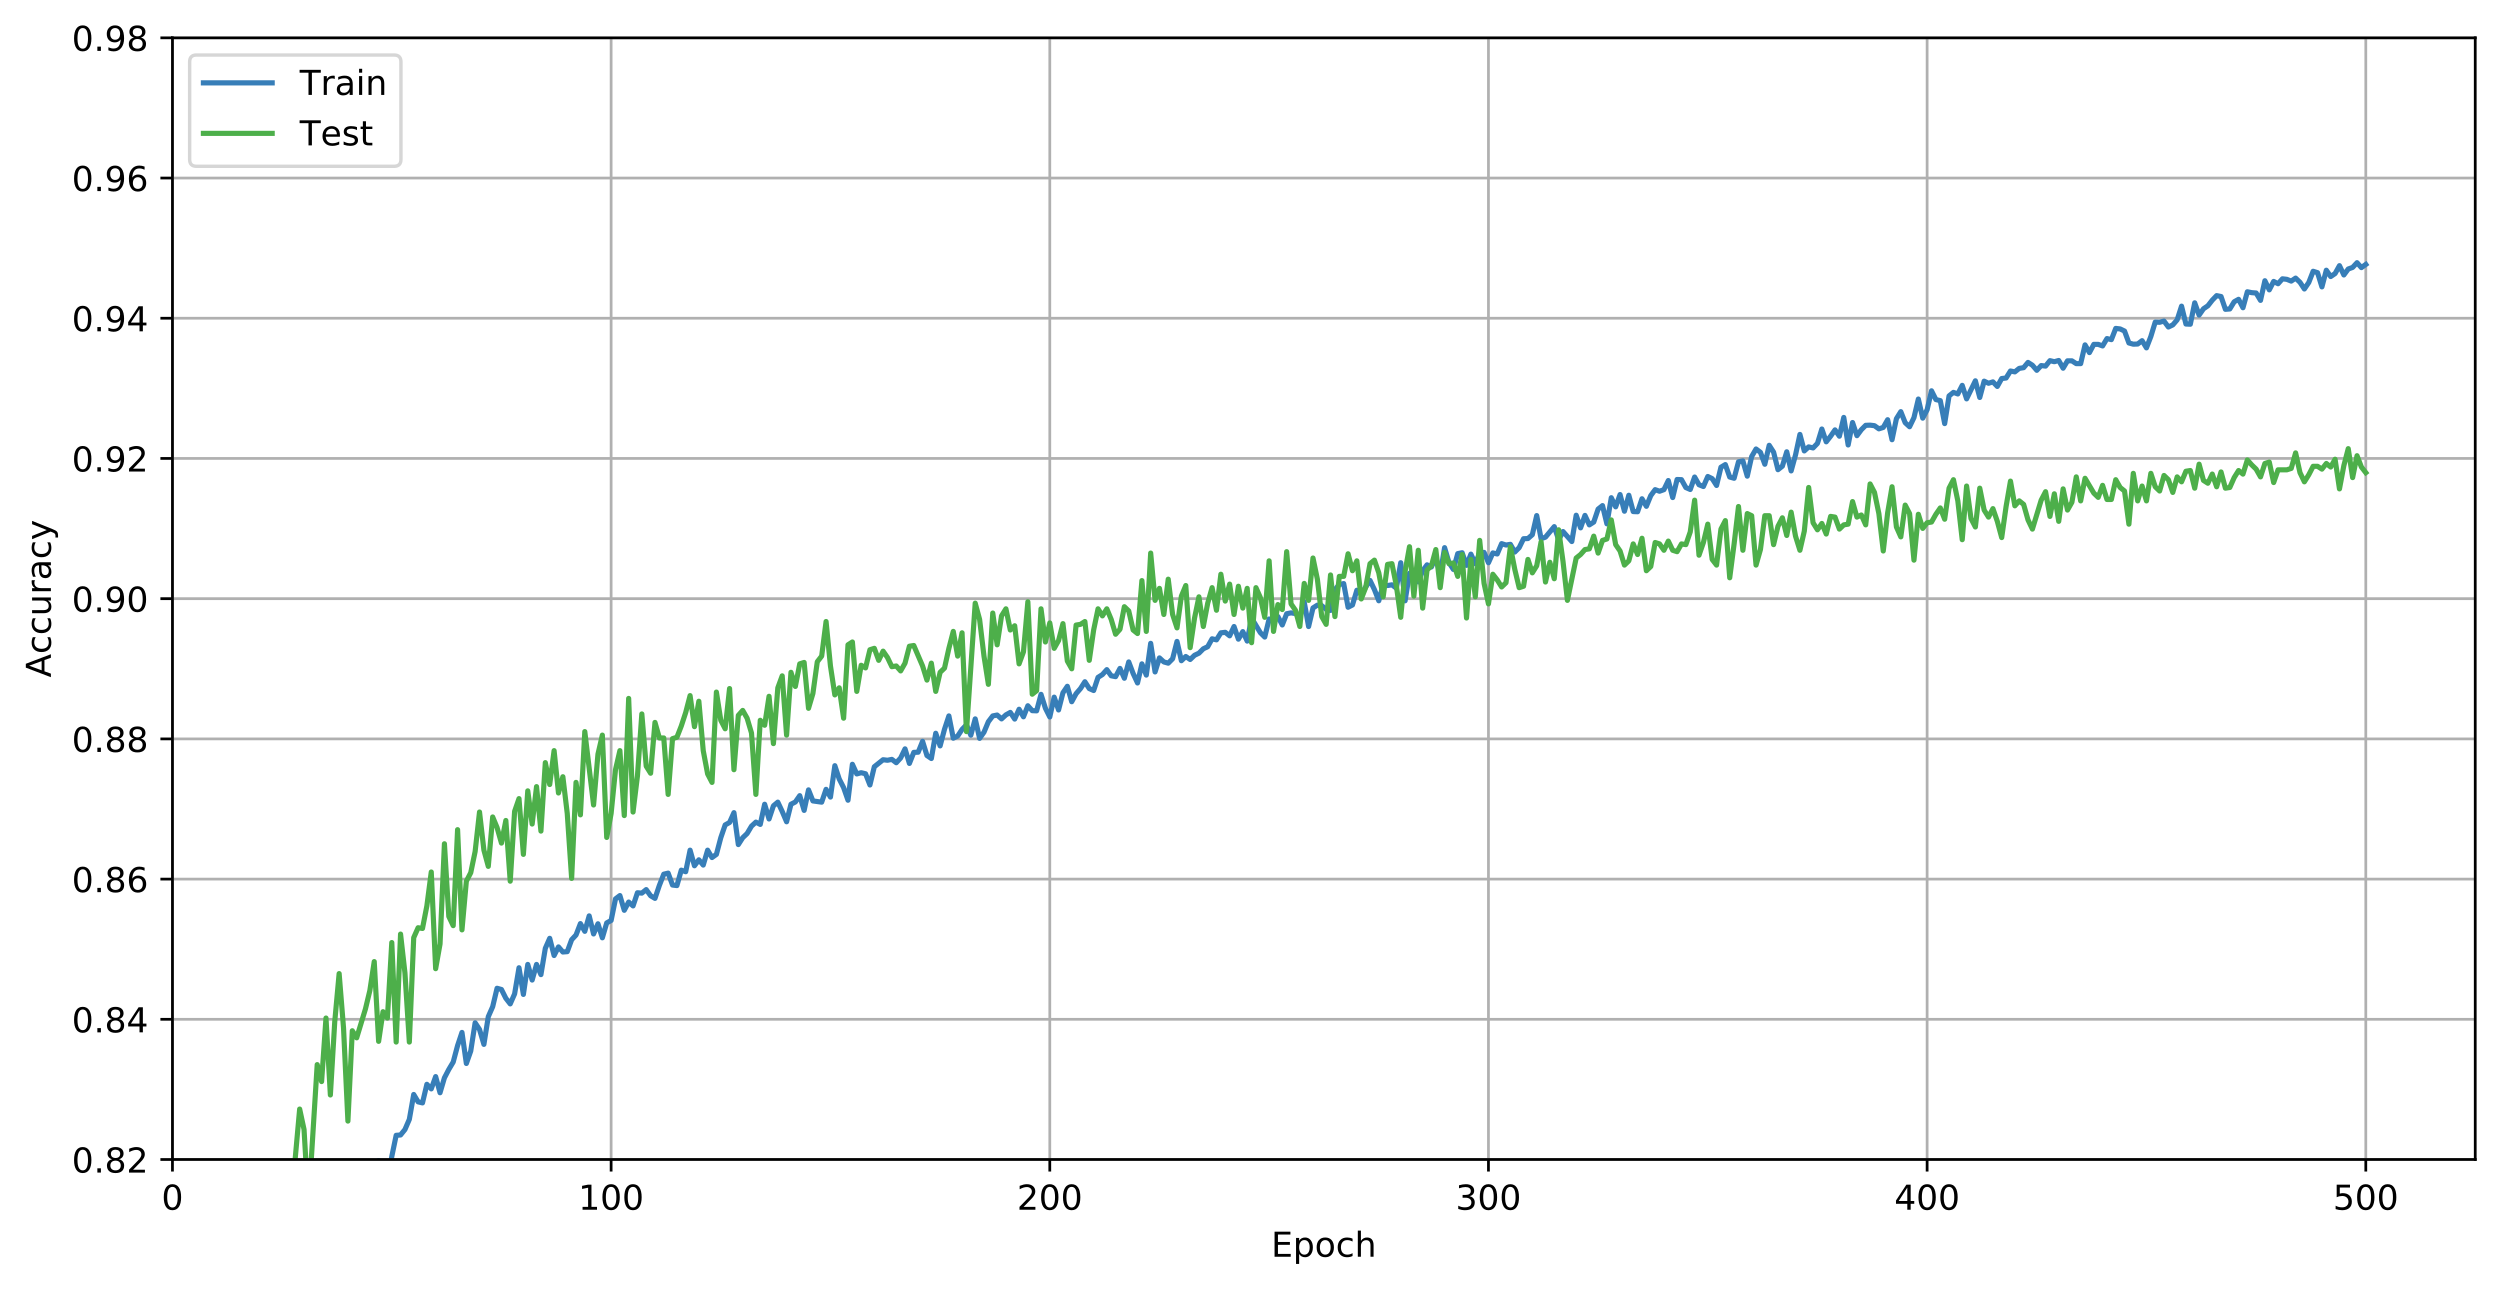<?xml version="1.0" encoding="utf-8" standalone="no"?>
<!DOCTYPE svg PUBLIC "-//W3C//DTD SVG 1.1//EN"
  "http://www.w3.org/Graphics/SVG/1.1/DTD/svg11.dtd">
<!-- Created with matplotlib (https://matplotlib.org/) -->
<svg height="374.715pt" version="1.1" viewBox="0 0 726.944 374.715" width="726.944pt" xmlns="http://www.w3.org/2000/svg" xmlns:xlink="http://www.w3.org/1999/xlink">
 <defs>
  <style type="text/css">
*{stroke-linecap:butt;stroke-linejoin:round;white-space:pre;}
  </style>
 </defs>
 <g id="figure_1">
  <g id="patch_1">
   <path d="M 0 374.715 
L 726.944 374.715 
L 726.944 0 
L 0 0 
z
" style="fill:#ffffff;"/>
  </g>
  <g id="axes_1">
   <g id="patch_2">
    <path d="M 50.144 337.159 
L 719.744 337.159 
L 719.744 10.999 
L 50.144 10.999 
z
" style="fill:#ffffff;"/>
   </g>
   <g id="matplotlib.axis_1">
    <g id="xtick_1">
     <g id="line2d_1">
      <path clip-path="url(#pb74e54dec4)" d="M 50.144 337.159 
L 50.144 10.999 
" style="fill:none;stroke:#b0b0b0;stroke-linecap:square;stroke-width:0.8;"/>
     </g>
     <g id="line2d_2">
      <defs>
       <path d="M 0 0 
L 0 3.5 
" id="me2f28a3f57" style="stroke:#000000;stroke-width:0.8;"/>
      </defs>
      <g>
       <use style="stroke:#000000;stroke-width:0.8;" x="50.144" xlink:href="#me2f28a3f57" y="337.159"/>
      </g>
     </g>
     <g id="text_1">
      <!-- 0 -->
      <defs>
       <path d="M 31.781 66.406 
Q 24.172 66.406 20.328 58.906 
Q 16.5 51.422 16.5 36.375 
Q 16.5 21.391 20.328 13.891 
Q 24.172 6.391 31.781 6.391 
Q 39.453 6.391 43.281 13.891 
Q 47.125 21.391 47.125 36.375 
Q 47.125 51.422 43.281 58.906 
Q 39.453 66.406 31.781 66.406 
z
M 31.781 74.219 
Q 44.047 74.219 50.516 64.516 
Q 56.984 54.828 56.984 36.375 
Q 56.984 17.969 50.516 8.266 
Q 44.047 -1.422 31.781 -1.422 
Q 19.531 -1.422 13.062 8.266 
Q 6.594 17.969 6.594 36.375 
Q 6.594 54.828 13.062 64.516 
Q 19.531 74.219 31.781 74.219 
z
" id="DejaVuSans-48"/>
      </defs>
      <g transform="translate(46.962 351.758)scale(0.1 -0.1)">
       <use xlink:href="#DejaVuSans-48"/>
      </g>
     </g>
    </g>
    <g id="xtick_2">
     <g id="line2d_3">
      <path clip-path="url(#pb74e54dec4)" d="M 177.699 337.159 
L 177.699 10.999 
" style="fill:none;stroke:#b0b0b0;stroke-linecap:square;stroke-width:0.8;"/>
     </g>
     <g id="line2d_4">
      <g>
       <use style="stroke:#000000;stroke-width:0.8;" x="177.699" xlink:href="#me2f28a3f57" y="337.159"/>
      </g>
     </g>
     <g id="text_2">
      <!-- 100 -->
      <defs>
       <path d="M 12.406 8.297 
L 28.516 8.297 
L 28.516 63.922 
L 10.984 60.406 
L 10.984 69.391 
L 28.422 72.906 
L 38.281 72.906 
L 38.281 8.297 
L 54.391 8.297 
L 54.391 0 
L 12.406 0 
z
" id="DejaVuSans-49"/>
      </defs>
      <g transform="translate(168.155 351.758)scale(0.1 -0.1)">
       <use xlink:href="#DejaVuSans-49"/>
       <use x="63.623" xlink:href="#DejaVuSans-48"/>
       <use x="127.246" xlink:href="#DejaVuSans-48"/>
      </g>
     </g>
    </g>
    <g id="xtick_3">
     <g id="line2d_5">
      <path clip-path="url(#pb74e54dec4)" d="M 305.254 337.159 
L 305.254 10.999 
" style="fill:none;stroke:#b0b0b0;stroke-linecap:square;stroke-width:0.8;"/>
     </g>
     <g id="line2d_6">
      <g>
       <use style="stroke:#000000;stroke-width:0.8;" x="305.254" xlink:href="#me2f28a3f57" y="337.159"/>
      </g>
     </g>
     <g id="text_3">
      <!-- 200 -->
      <defs>
       <path d="M 19.188 8.297 
L 53.609 8.297 
L 53.609 0 
L 7.328 0 
L 7.328 8.297 
Q 12.938 14.109 22.625 23.891 
Q 32.328 33.688 34.812 36.531 
Q 39.547 41.844 41.422 45.531 
Q 43.312 49.219 43.312 52.781 
Q 43.312 58.594 39.234 62.25 
Q 35.156 65.922 28.609 65.922 
Q 23.969 65.922 18.812 64.312 
Q 13.672 62.703 7.812 59.422 
L 7.812 69.391 
Q 13.766 71.781 18.938 73 
Q 24.125 74.219 28.422 74.219 
Q 39.75 74.219 46.484 68.547 
Q 53.219 62.891 53.219 53.422 
Q 53.219 48.922 51.531 44.891 
Q 49.859 40.875 45.406 35.406 
Q 44.188 33.984 37.641 27.219 
Q 31.109 20.453 19.188 8.297 
z
" id="DejaVuSans-50"/>
      </defs>
      <g transform="translate(295.71 351.758)scale(0.1 -0.1)">
       <use xlink:href="#DejaVuSans-50"/>
       <use x="63.623" xlink:href="#DejaVuSans-48"/>
       <use x="127.246" xlink:href="#DejaVuSans-48"/>
      </g>
     </g>
    </g>
    <g id="xtick_4">
     <g id="line2d_7">
      <path clip-path="url(#pb74e54dec4)" d="M 432.809 337.159 
L 432.809 10.999 
" style="fill:none;stroke:#b0b0b0;stroke-linecap:square;stroke-width:0.8;"/>
     </g>
     <g id="line2d_8">
      <g>
       <use style="stroke:#000000;stroke-width:0.8;" x="432.809" xlink:href="#me2f28a3f57" y="337.159"/>
      </g>
     </g>
     <g id="text_4">
      <!-- 300 -->
      <defs>
       <path d="M 40.578 39.312 
Q 47.656 37.797 51.625 33 
Q 55.609 28.219 55.609 21.188 
Q 55.609 10.406 48.188 4.484 
Q 40.766 -1.422 27.094 -1.422 
Q 22.516 -1.422 17.656 -0.516 
Q 12.797 0.391 7.625 2.203 
L 7.625 11.719 
Q 11.719 9.328 16.594 8.109 
Q 21.484 6.891 26.812 6.891 
Q 36.078 6.891 40.938 10.547 
Q 45.797 14.203 45.797 21.188 
Q 45.797 27.641 41.281 31.266 
Q 36.766 34.906 28.719 34.906 
L 20.219 34.906 
L 20.219 43.016 
L 29.109 43.016 
Q 36.375 43.016 40.234 45.922 
Q 44.094 48.828 44.094 54.297 
Q 44.094 59.906 40.109 62.906 
Q 36.141 65.922 28.719 65.922 
Q 24.656 65.922 20.016 65.031 
Q 15.375 64.156 9.812 62.312 
L 9.812 71.094 
Q 15.438 72.656 20.344 73.438 
Q 25.25 74.219 29.594 74.219 
Q 40.828 74.219 47.359 69.109 
Q 53.906 64.016 53.906 55.328 
Q 53.906 49.266 50.438 45.094 
Q 46.969 40.922 40.578 39.312 
z
" id="DejaVuSans-51"/>
      </defs>
      <g transform="translate(423.265 351.758)scale(0.1 -0.1)">
       <use xlink:href="#DejaVuSans-51"/>
       <use x="63.623" xlink:href="#DejaVuSans-48"/>
       <use x="127.246" xlink:href="#DejaVuSans-48"/>
      </g>
     </g>
    </g>
    <g id="xtick_5">
     <g id="line2d_9">
      <path clip-path="url(#pb74e54dec4)" d="M 560.364 337.159 
L 560.364 10.999 
" style="fill:none;stroke:#b0b0b0;stroke-linecap:square;stroke-width:0.8;"/>
     </g>
     <g id="line2d_10">
      <g>
       <use style="stroke:#000000;stroke-width:0.8;" x="560.364" xlink:href="#me2f28a3f57" y="337.159"/>
      </g>
     </g>
     <g id="text_5">
      <!-- 400 -->
      <defs>
       <path d="M 37.797 64.312 
L 12.891 25.391 
L 37.797 25.391 
z
M 35.203 72.906 
L 47.609 72.906 
L 47.609 25.391 
L 58.016 25.391 
L 58.016 17.188 
L 47.609 17.188 
L 47.609 0 
L 37.797 0 
L 37.797 17.188 
L 4.891 17.188 
L 4.891 26.703 
z
" id="DejaVuSans-52"/>
      </defs>
      <g transform="translate(550.82 351.758)scale(0.1 -0.1)">
       <use xlink:href="#DejaVuSans-52"/>
       <use x="63.623" xlink:href="#DejaVuSans-48"/>
       <use x="127.246" xlink:href="#DejaVuSans-48"/>
      </g>
     </g>
    </g>
    <g id="xtick_6">
     <g id="line2d_11">
      <path clip-path="url(#pb74e54dec4)" d="M 687.919 337.159 
L 687.919 10.999 
" style="fill:none;stroke:#b0b0b0;stroke-linecap:square;stroke-width:0.8;"/>
     </g>
     <g id="line2d_12">
      <g>
       <use style="stroke:#000000;stroke-width:0.8;" x="687.919" xlink:href="#me2f28a3f57" y="337.159"/>
      </g>
     </g>
     <g id="text_6">
      <!-- 500 -->
      <defs>
       <path d="M 10.797 72.906 
L 49.516 72.906 
L 49.516 64.594 
L 19.828 64.594 
L 19.828 46.734 
Q 21.969 47.469 24.109 47.828 
Q 26.266 48.188 28.422 48.188 
Q 40.625 48.188 47.75 41.5 
Q 54.891 34.812 54.891 23.391 
Q 54.891 11.625 47.562 5.094 
Q 40.234 -1.422 26.906 -1.422 
Q 22.312 -1.422 17.547 -0.641 
Q 12.797 0.141 7.719 1.703 
L 7.719 11.625 
Q 12.109 9.234 16.797 8.062 
Q 21.484 6.891 26.703 6.891 
Q 35.156 6.891 40.078 11.328 
Q 45.016 15.766 45.016 23.391 
Q 45.016 31 40.078 35.438 
Q 35.156 39.891 26.703 39.891 
Q 22.75 39.891 18.812 39.016 
Q 14.891 38.141 10.797 36.281 
z
" id="DejaVuSans-53"/>
      </defs>
      <g transform="translate(678.375 351.758)scale(0.1 -0.1)">
       <use xlink:href="#DejaVuSans-53"/>
       <use x="63.623" xlink:href="#DejaVuSans-48"/>
       <use x="127.246" xlink:href="#DejaVuSans-48"/>
      </g>
     </g>
    </g>
    <g id="text_7">
     <!-- Epoch -->
     <defs>
      <path d="M 9.812 72.906 
L 55.906 72.906 
L 55.906 64.594 
L 19.672 64.594 
L 19.672 43.016 
L 54.391 43.016 
L 54.391 34.719 
L 19.672 34.719 
L 19.672 8.297 
L 56.781 8.297 
L 56.781 0 
L 9.812 0 
z
" id="DejaVuSans-69"/>
      <path d="M 18.109 8.203 
L 18.109 -20.797 
L 9.078 -20.797 
L 9.078 54.688 
L 18.109 54.688 
L 18.109 46.391 
Q 20.953 51.266 25.266 53.625 
Q 29.594 56 35.594 56 
Q 45.562 56 51.781 48.094 
Q 58.016 40.188 58.016 27.297 
Q 58.016 14.406 51.781 6.484 
Q 45.562 -1.422 35.594 -1.422 
Q 29.594 -1.422 25.266 0.953 
Q 20.953 3.328 18.109 8.203 
z
M 48.688 27.297 
Q 48.688 37.203 44.609 42.844 
Q 40.531 48.484 33.406 48.484 
Q 26.266 48.484 22.188 42.844 
Q 18.109 37.203 18.109 27.297 
Q 18.109 17.391 22.188 11.75 
Q 26.266 6.109 33.406 6.109 
Q 40.531 6.109 44.609 11.75 
Q 48.688 17.391 48.688 27.297 
z
" id="DejaVuSans-112"/>
      <path d="M 30.609 48.391 
Q 23.391 48.391 19.188 42.75 
Q 14.984 37.109 14.984 27.297 
Q 14.984 17.484 19.156 11.844 
Q 23.344 6.203 30.609 6.203 
Q 37.797 6.203 41.984 11.859 
Q 46.188 17.531 46.188 27.297 
Q 46.188 37.016 41.984 42.703 
Q 37.797 48.391 30.609 48.391 
z
M 30.609 56 
Q 42.328 56 49.016 48.375 
Q 55.719 40.766 55.719 27.297 
Q 55.719 13.875 49.016 6.219 
Q 42.328 -1.422 30.609 -1.422 
Q 18.844 -1.422 12.172 6.219 
Q 5.516 13.875 5.516 27.297 
Q 5.516 40.766 12.172 48.375 
Q 18.844 56 30.609 56 
z
" id="DejaVuSans-111"/>
      <path d="M 48.781 52.594 
L 48.781 44.188 
Q 44.969 46.297 41.141 47.344 
Q 37.312 48.391 33.406 48.391 
Q 24.656 48.391 19.812 42.844 
Q 14.984 37.312 14.984 27.297 
Q 14.984 17.281 19.812 11.734 
Q 24.656 6.203 33.406 6.203 
Q 37.312 6.203 41.141 7.25 
Q 44.969 8.297 48.781 10.406 
L 48.781 2.094 
Q 45.016 0.344 40.984 -0.531 
Q 36.969 -1.422 32.422 -1.422 
Q 20.062 -1.422 12.781 6.344 
Q 5.516 14.109 5.516 27.297 
Q 5.516 40.672 12.859 48.328 
Q 20.219 56 33.016 56 
Q 37.156 56 41.109 55.141 
Q 45.062 54.297 48.781 52.594 
z
" id="DejaVuSans-99"/>
      <path d="M 54.891 33.016 
L 54.891 0 
L 45.906 0 
L 45.906 32.719 
Q 45.906 40.484 42.875 44.328 
Q 39.844 48.188 33.797 48.188 
Q 26.516 48.188 22.312 43.547 
Q 18.109 38.922 18.109 30.906 
L 18.109 0 
L 9.078 0 
L 9.078 75.984 
L 18.109 75.984 
L 18.109 46.188 
Q 21.344 51.125 25.703 53.562 
Q 30.078 56 35.797 56 
Q 45.219 56 50.047 50.172 
Q 54.891 44.344 54.891 33.016 
z
" id="DejaVuSans-104"/>
     </defs>
     <g transform="translate(369.633 365.436)scale(0.1 -0.1)">
      <use xlink:href="#DejaVuSans-69"/>
      <use x="63.184" xlink:href="#DejaVuSans-112"/>
      <use x="126.66" xlink:href="#DejaVuSans-111"/>
      <use x="187.842" xlink:href="#DejaVuSans-99"/>
      <use x="242.822" xlink:href="#DejaVuSans-104"/>
     </g>
    </g>
   </g>
   <g id="matplotlib.axis_2">
    <g id="ytick_1">
     <g id="line2d_13">
      <path clip-path="url(#pb74e54dec4)" d="M 50.144 337.159 
L 719.744 337.159 
" style="fill:none;stroke:#b0b0b0;stroke-linecap:square;stroke-width:0.8;"/>
     </g>
     <g id="line2d_14">
      <defs>
       <path d="M 0 0 
L -3.5 0 
" id="maff835994b" style="stroke:#000000;stroke-width:0.8;"/>
      </defs>
      <g>
       <use style="stroke:#000000;stroke-width:0.8;" x="50.144" xlink:href="#maff835994b" y="337.159"/>
      </g>
     </g>
     <g id="text_8">
      <!-- 0.82 -->
      <defs>
       <path d="M 10.688 12.406 
L 21 12.406 
L 21 0 
L 10.688 0 
z
" id="DejaVuSans-46"/>
       <path d="M 31.781 34.625 
Q 24.75 34.625 20.719 30.859 
Q 16.703 27.094 16.703 20.516 
Q 16.703 13.922 20.719 10.156 
Q 24.75 6.391 31.781 6.391 
Q 38.812 6.391 42.859 10.172 
Q 46.922 13.969 46.922 20.516 
Q 46.922 27.094 42.891 30.859 
Q 38.875 34.625 31.781 34.625 
z
M 21.922 38.812 
Q 15.578 40.375 12.031 44.719 
Q 8.5 49.078 8.5 55.328 
Q 8.5 64.062 14.719 69.141 
Q 20.953 74.219 31.781 74.219 
Q 42.672 74.219 48.875 69.141 
Q 55.078 64.062 55.078 55.328 
Q 55.078 49.078 51.531 44.719 
Q 48 40.375 41.703 38.812 
Q 48.828 37.156 52.797 32.312 
Q 56.781 27.484 56.781 20.516 
Q 56.781 9.906 50.312 4.234 
Q 43.844 -1.422 31.781 -1.422 
Q 19.734 -1.422 13.25 4.234 
Q 6.781 9.906 6.781 20.516 
Q 6.781 27.484 10.781 32.312 
Q 14.797 37.156 21.922 38.812 
z
M 18.312 54.391 
Q 18.312 48.734 21.844 45.562 
Q 25.391 42.391 31.781 42.391 
Q 38.141 42.391 41.719 45.562 
Q 45.312 48.734 45.312 54.391 
Q 45.312 60.062 41.719 63.234 
Q 38.141 66.406 31.781 66.406 
Q 25.391 66.406 21.844 63.234 
Q 18.312 60.062 18.312 54.391 
z
" id="DejaVuSans-56"/>
      </defs>
      <g transform="translate(20.878 340.958)scale(0.1 -0.1)">
       <use xlink:href="#DejaVuSans-48"/>
       <use x="63.623" xlink:href="#DejaVuSans-46"/>
       <use x="95.41" xlink:href="#DejaVuSans-56"/>
       <use x="159.033" xlink:href="#DejaVuSans-50"/>
      </g>
     </g>
    </g>
    <g id="ytick_2">
     <g id="line2d_15">
      <path clip-path="url(#pb74e54dec4)" d="M 50.144 296.389 
L 719.744 296.389 
" style="fill:none;stroke:#b0b0b0;stroke-linecap:square;stroke-width:0.8;"/>
     </g>
     <g id="line2d_16">
      <g>
       <use style="stroke:#000000;stroke-width:0.8;" x="50.144" xlink:href="#maff835994b" y="296.389"/>
      </g>
     </g>
     <g id="text_9">
      <!-- 0.84 -->
      <g transform="translate(20.878 300.188)scale(0.1 -0.1)">
       <use xlink:href="#DejaVuSans-48"/>
       <use x="63.623" xlink:href="#DejaVuSans-46"/>
       <use x="95.41" xlink:href="#DejaVuSans-56"/>
       <use x="159.033" xlink:href="#DejaVuSans-52"/>
      </g>
     </g>
    </g>
    <g id="ytick_3">
     <g id="line2d_17">
      <path clip-path="url(#pb74e54dec4)" d="M 50.144 255.619 
L 719.744 255.619 
" style="fill:none;stroke:#b0b0b0;stroke-linecap:square;stroke-width:0.8;"/>
     </g>
     <g id="line2d_18">
      <g>
       <use style="stroke:#000000;stroke-width:0.8;" x="50.144" xlink:href="#maff835994b" y="255.619"/>
      </g>
     </g>
     <g id="text_10">
      <!-- 0.86 -->
      <defs>
       <path d="M 33.016 40.375 
Q 26.375 40.375 22.484 35.828 
Q 18.609 31.297 18.609 23.391 
Q 18.609 15.531 22.484 10.953 
Q 26.375 6.391 33.016 6.391 
Q 39.656 6.391 43.531 10.953 
Q 47.406 15.531 47.406 23.391 
Q 47.406 31.297 43.531 35.828 
Q 39.656 40.375 33.016 40.375 
z
M 52.594 71.297 
L 52.594 62.312 
Q 48.875 64.062 45.094 64.984 
Q 41.312 65.922 37.594 65.922 
Q 27.828 65.922 22.672 59.328 
Q 17.531 52.734 16.797 39.406 
Q 19.672 43.656 24.016 45.922 
Q 28.375 48.188 33.594 48.188 
Q 44.578 48.188 50.953 41.516 
Q 57.328 34.859 57.328 23.391 
Q 57.328 12.156 50.688 5.359 
Q 44.047 -1.422 33.016 -1.422 
Q 20.359 -1.422 13.672 8.266 
Q 6.984 17.969 6.984 36.375 
Q 6.984 53.656 15.188 63.938 
Q 23.391 74.219 37.203 74.219 
Q 40.922 74.219 44.703 73.484 
Q 48.484 72.75 52.594 71.297 
z
" id="DejaVuSans-54"/>
      </defs>
      <g transform="translate(20.878 259.418)scale(0.1 -0.1)">
       <use xlink:href="#DejaVuSans-48"/>
       <use x="63.623" xlink:href="#DejaVuSans-46"/>
       <use x="95.41" xlink:href="#DejaVuSans-56"/>
       <use x="159.033" xlink:href="#DejaVuSans-54"/>
      </g>
     </g>
    </g>
    <g id="ytick_4">
     <g id="line2d_19">
      <path clip-path="url(#pb74e54dec4)" d="M 50.144 214.849 
L 719.744 214.849 
" style="fill:none;stroke:#b0b0b0;stroke-linecap:square;stroke-width:0.8;"/>
     </g>
     <g id="line2d_20">
      <g>
       <use style="stroke:#000000;stroke-width:0.8;" x="50.144" xlink:href="#maff835994b" y="214.849"/>
      </g>
     </g>
     <g id="text_11">
      <!-- 0.88 -->
      <g transform="translate(20.878 218.648)scale(0.1 -0.1)">
       <use xlink:href="#DejaVuSans-48"/>
       <use x="63.623" xlink:href="#DejaVuSans-46"/>
       <use x="95.41" xlink:href="#DejaVuSans-56"/>
       <use x="159.033" xlink:href="#DejaVuSans-56"/>
      </g>
     </g>
    </g>
    <g id="ytick_5">
     <g id="line2d_21">
      <path clip-path="url(#pb74e54dec4)" d="M 50.144 174.079 
L 719.744 174.079 
" style="fill:none;stroke:#b0b0b0;stroke-linecap:square;stroke-width:0.8;"/>
     </g>
     <g id="line2d_22">
      <g>
       <use style="stroke:#000000;stroke-width:0.8;" x="50.144" xlink:href="#maff835994b" y="174.079"/>
      </g>
     </g>
     <g id="text_12">
      <!-- 0.90 -->
      <defs>
       <path d="M 10.984 1.516 
L 10.984 10.5 
Q 14.703 8.734 18.5 7.812 
Q 22.312 6.891 25.984 6.891 
Q 35.75 6.891 40.891 13.453 
Q 46.047 20.016 46.781 33.406 
Q 43.953 29.203 39.594 26.953 
Q 35.25 24.703 29.984 24.703 
Q 19.047 24.703 12.672 31.312 
Q 6.297 37.938 6.297 49.422 
Q 6.297 60.641 12.938 67.422 
Q 19.578 74.219 30.609 74.219 
Q 43.266 74.219 49.922 64.516 
Q 56.594 54.828 56.594 36.375 
Q 56.594 19.141 48.406 8.859 
Q 40.234 -1.422 26.422 -1.422 
Q 22.703 -1.422 18.891 -0.688 
Q 15.094 0.047 10.984 1.516 
z
M 30.609 32.422 
Q 37.25 32.422 41.125 36.953 
Q 45.016 41.5 45.016 49.422 
Q 45.016 57.281 41.125 61.844 
Q 37.25 66.406 30.609 66.406 
Q 23.969 66.406 20.094 61.844 
Q 16.219 57.281 16.219 49.422 
Q 16.219 41.5 20.094 36.953 
Q 23.969 32.422 30.609 32.422 
z
" id="DejaVuSans-57"/>
      </defs>
      <g transform="translate(20.878 177.878)scale(0.1 -0.1)">
       <use xlink:href="#DejaVuSans-48"/>
       <use x="63.623" xlink:href="#DejaVuSans-46"/>
       <use x="95.41" xlink:href="#DejaVuSans-57"/>
       <use x="159.033" xlink:href="#DejaVuSans-48"/>
      </g>
     </g>
    </g>
    <g id="ytick_6">
     <g id="line2d_23">
      <path clip-path="url(#pb74e54dec4)" d="M 50.144 133.309 
L 719.744 133.309 
" style="fill:none;stroke:#b0b0b0;stroke-linecap:square;stroke-width:0.8;"/>
     </g>
     <g id="line2d_24">
      <g>
       <use style="stroke:#000000;stroke-width:0.8;" x="50.144" xlink:href="#maff835994b" y="133.309"/>
      </g>
     </g>
     <g id="text_13">
      <!-- 0.92 -->
      <g transform="translate(20.878 137.108)scale(0.1 -0.1)">
       <use xlink:href="#DejaVuSans-48"/>
       <use x="63.623" xlink:href="#DejaVuSans-46"/>
       <use x="95.41" xlink:href="#DejaVuSans-57"/>
       <use x="159.033" xlink:href="#DejaVuSans-50"/>
      </g>
     </g>
    </g>
    <g id="ytick_7">
     <g id="line2d_25">
      <path clip-path="url(#pb74e54dec4)" d="M 50.144 92.539 
L 719.744 92.539 
" style="fill:none;stroke:#b0b0b0;stroke-linecap:square;stroke-width:0.8;"/>
     </g>
     <g id="line2d_26">
      <g>
       <use style="stroke:#000000;stroke-width:0.8;" x="50.144" xlink:href="#maff835994b" y="92.539"/>
      </g>
     </g>
     <g id="text_14">
      <!-- 0.94 -->
      <g transform="translate(20.878 96.338)scale(0.1 -0.1)">
       <use xlink:href="#DejaVuSans-48"/>
       <use x="63.623" xlink:href="#DejaVuSans-46"/>
       <use x="95.41" xlink:href="#DejaVuSans-57"/>
       <use x="159.033" xlink:href="#DejaVuSans-52"/>
      </g>
     </g>
    </g>
    <g id="ytick_8">
     <g id="line2d_27">
      <path clip-path="url(#pb74e54dec4)" d="M 50.144 51.769 
L 719.744 51.769 
" style="fill:none;stroke:#b0b0b0;stroke-linecap:square;stroke-width:0.8;"/>
     </g>
     <g id="line2d_28">
      <g>
       <use style="stroke:#000000;stroke-width:0.8;" x="50.144" xlink:href="#maff835994b" y="51.769"/>
      </g>
     </g>
     <g id="text_15">
      <!-- 0.96 -->
      <g transform="translate(20.878 55.568)scale(0.1 -0.1)">
       <use xlink:href="#DejaVuSans-48"/>
       <use x="63.623" xlink:href="#DejaVuSans-46"/>
       <use x="95.41" xlink:href="#DejaVuSans-57"/>
       <use x="159.033" xlink:href="#DejaVuSans-54"/>
      </g>
     </g>
    </g>
    <g id="ytick_9">
     <g id="line2d_29">
      <path clip-path="url(#pb74e54dec4)" d="M 50.144 10.999 
L 719.744 10.999 
" style="fill:none;stroke:#b0b0b0;stroke-linecap:square;stroke-width:0.8;"/>
     </g>
     <g id="line2d_30">
      <g>
       <use style="stroke:#000000;stroke-width:0.8;" x="50.144" xlink:href="#maff835994b" y="10.999"/>
      </g>
     </g>
     <g id="text_16">
      <!-- 0.98 -->
      <g transform="translate(20.878 14.798)scale(0.1 -0.1)">
       <use xlink:href="#DejaVuSans-48"/>
       <use x="63.623" xlink:href="#DejaVuSans-46"/>
       <use x="95.41" xlink:href="#DejaVuSans-57"/>
       <use x="159.033" xlink:href="#DejaVuSans-56"/>
      </g>
     </g>
    </g>
    <g id="text_17">
     <!-- Accuracy -->
     <defs>
      <path d="M 34.188 63.188 
L 20.797 26.906 
L 47.609 26.906 
z
M 28.609 72.906 
L 39.797 72.906 
L 67.578 0 
L 57.328 0 
L 50.688 18.703 
L 17.828 18.703 
L 11.188 0 
L 0.781 0 
z
" id="DejaVuSans-65"/>
      <path d="M 8.5 21.578 
L 8.5 54.688 
L 17.484 54.688 
L 17.484 21.922 
Q 17.484 14.156 20.5 10.266 
Q 23.531 6.391 29.594 6.391 
Q 36.859 6.391 41.078 11.031 
Q 45.312 15.672 45.312 23.688 
L 45.312 54.688 
L 54.297 54.688 
L 54.297 0 
L 45.312 0 
L 45.312 8.406 
Q 42.047 3.422 37.719 1 
Q 33.406 -1.422 27.688 -1.422 
Q 18.266 -1.422 13.375 4.438 
Q 8.5 10.297 8.5 21.578 
z
M 31.109 56 
z
" id="DejaVuSans-117"/>
      <path d="M 41.109 46.297 
Q 39.594 47.172 37.812 47.578 
Q 36.031 48 33.891 48 
Q 26.266 48 22.188 43.047 
Q 18.109 38.094 18.109 28.812 
L 18.109 0 
L 9.078 0 
L 9.078 54.688 
L 18.109 54.688 
L 18.109 46.188 
Q 20.953 51.172 25.484 53.578 
Q 30.031 56 36.531 56 
Q 37.453 56 38.578 55.875 
Q 39.703 55.766 41.062 55.516 
z
" id="DejaVuSans-114"/>
      <path d="M 34.281 27.484 
Q 23.391 27.484 19.188 25 
Q 14.984 22.516 14.984 16.5 
Q 14.984 11.719 18.141 8.906 
Q 21.297 6.109 26.703 6.109 
Q 34.188 6.109 38.703 11.406 
Q 43.219 16.703 43.219 25.484 
L 43.219 27.484 
z
M 52.203 31.203 
L 52.203 0 
L 43.219 0 
L 43.219 8.297 
Q 40.141 3.328 35.547 0.953 
Q 30.953 -1.422 24.312 -1.422 
Q 15.922 -1.422 10.953 3.297 
Q 6 8.016 6 15.922 
Q 6 25.141 12.172 29.828 
Q 18.359 34.516 30.609 34.516 
L 43.219 34.516 
L 43.219 35.406 
Q 43.219 41.609 39.141 45 
Q 35.062 48.391 27.688 48.391 
Q 23 48.391 18.547 47.266 
Q 14.109 46.141 10.016 43.891 
L 10.016 52.203 
Q 14.938 54.109 19.578 55.047 
Q 24.219 56 28.609 56 
Q 40.484 56 46.344 49.844 
Q 52.203 43.703 52.203 31.203 
z
" id="DejaVuSans-97"/>
      <path d="M 32.172 -5.078 
Q 28.375 -14.844 24.75 -17.812 
Q 21.141 -20.797 15.094 -20.797 
L 7.906 -20.797 
L 7.906 -13.281 
L 13.188 -13.281 
Q 16.891 -13.281 18.938 -11.516 
Q 21 -9.766 23.484 -3.219 
L 25.094 0.875 
L 2.984 54.688 
L 12.5 54.688 
L 29.594 11.922 
L 46.688 54.688 
L 56.203 54.688 
z
" id="DejaVuSans-121"/>
     </defs>
     <g transform="translate(14.798 196.994)rotate(-90)scale(0.1 -0.1)">
      <use xlink:href="#DejaVuSans-65"/>
      <use x="68.393" xlink:href="#DejaVuSans-99"/>
      <use x="123.373" xlink:href="#DejaVuSans-99"/>
      <use x="178.354" xlink:href="#DejaVuSans-117"/>
      <use x="241.732" xlink:href="#DejaVuSans-114"/>
      <use x="282.846" xlink:href="#DejaVuSans-97"/>
      <use x="344.125" xlink:href="#DejaVuSans-99"/>
      <use x="399.105" xlink:href="#DejaVuSans-121"/>
     </g>
    </g>
   </g>
   <g id="line2d_31">
    <path clip-path="url(#pb74e54dec4)" d="M 95.55 375.715 
L 96.064 373.19 
L 97.339 374.158 
L 98.615 367.482 
L 99.89 370.744 
L 101.166 358.207 
L 102.441 353.824 
L 103.717 358.614 
L 104.992 353.722 
L 107.544 345.364 
L 108.819 344.192 
L 110.095 337.465 
L 111.37 341.338 
L 112.646 343.784 
L 113.921 336.293 
L 115.197 330.126 
L 116.472 330.025 
L 117.748 328.445 
L 119.023 325.489 
L 120.299 318.252 
L 121.575 320.393 
L 122.85 320.698 
L 124.126 315.296 
L 125.401 316.621 
L 126.677 313.054 
L 127.952 317.743 
L 129.228 313.411 
L 130.503 310.965 
L 131.779 308.824 
L 133.055 304.034 
L 134.33 300.211 
L 135.606 309.232 
L 136.881 305.613 
L 138.157 297.408 
L 139.432 299.345 
L 140.708 303.677 
L 141.983 295.625 
L 143.259 292.72 
L 144.534 287.369 
L 145.81 287.726 
L 147.086 290.274 
L 148.361 291.905 
L 149.637 289 
L 150.912 281.406 
L 152.188 289.152 
L 153.463 280.438 
L 154.739 284.974 
L 156.014 280.438 
L 157.29 283.394 
L 158.566 275.749 
L 159.841 272.845 
L 161.117 277.839 
L 162.392 275.342 
L 163.668 276.82 
L 164.943 276.718 
L 166.219 273.252 
L 167.494 271.876 
L 168.77 268.564 
L 170.045 270.806 
L 171.321 266.321 
L 172.597 271.57 
L 173.872 268.615 
L 175.148 272.692 
L 176.423 268.36 
L 177.699 267.646 
L 178.974 261.378 
L 180.25 260.41 
L 181.525 264.691 
L 182.801 262.295 
L 184.077 263.416 
L 185.352 259.594 
L 186.628 259.696 
L 187.903 258.677 
L 189.179 260.461 
L 190.454 261.225 
L 191.73 257.454 
L 193.005 254.192 
L 194.281 253.887 
L 195.556 257.352 
L 196.832 257.505 
L 198.108 253.02 
L 199.383 253.479 
L 200.659 247.21 
L 201.934 251.746 
L 203.21 250.013 
L 204.485 251.542 
L 205.761 247.21 
L 207.036 249.351 
L 208.312 248.434 
L 209.588 243.592 
L 210.863 239.872 
L 212.139 239.158 
L 213.414 236.304 
L 214.69 245.58 
L 215.965 243.592 
L 217.241 242.369 
L 218.516 240.229 
L 219.792 239.056 
L 221.067 239.719 
L 222.343 233.858 
L 223.619 238.139 
L 224.894 234.317 
L 226.17 233.247 
L 227.445 235.948 
L 228.721 238.954 
L 229.996 233.858 
L 231.272 233.196 
L 232.547 231.361 
L 233.823 235.642 
L 235.099 229.679 
L 236.374 232.89 
L 238.925 233.247 
L 240.201 229.526 
L 241.476 231.769 
L 242.752 222.647 
L 244.027 226.52 
L 245.303 229.017 
L 246.578 232.686 
L 247.854 222.239 
L 249.13 225.042 
L 250.405 224.685 
L 251.681 224.991 
L 252.956 228.252 
L 254.232 222.952 
L 256.783 220.914 
L 258.058 221.067 
L 259.334 220.812 
L 260.61 221.78 
L 261.885 220.404 
L 263.161 217.754 
L 264.436 221.984 
L 265.712 218.773 
L 266.987 218.722 
L 268.263 215.563 
L 269.538 219.691 
L 270.814 220.557 
L 272.089 213.218 
L 273.365 216.888 
L 274.641 212.046 
L 275.916 208.173 
L 277.192 214.645 
L 278.467 214.034 
L 279.743 212.097 
L 281.018 210.772 
L 282.294 213.779 
L 283.569 209.04 
L 284.845 214.696 
L 286.121 212.913 
L 287.396 209.855 
L 288.672 208.173 
L 289.947 207.918 
L 291.223 209.04 
L 292.498 207.867 
L 293.774 207.154 
L 295.049 209.09 
L 296.325 206.237 
L 297.6 208.428 
L 298.876 205.217 
L 300.152 206.644 
L 301.427 206.695 
L 302.703 201.905 
L 303.978 205.931 
L 305.254 208.479 
L 306.529 202.72 
L 307.805 206.44 
L 309.08 201.446 
L 310.356 199.56 
L 311.632 204.045 
L 312.907 201.701 
L 314.183 200.223 
L 315.458 198.235 
L 316.734 200.223 
L 318.009 200.784 
L 319.285 196.961 
L 320.56 196.146 
L 321.836 194.719 
L 323.111 196.503 
L 324.387 196.758 
L 325.663 194.362 
L 326.938 197.216 
L 328.214 192.477 
L 329.489 195.84 
L 330.765 198.592 
L 332.04 193.037 
L 333.316 196.299 
L 334.591 187.075 
L 335.867 195.382 
L 337.143 191.305 
L 338.418 192.477 
L 339.694 192.833 
L 340.969 191.559 
L 342.245 186.514 
L 343.52 192.12 
L 344.796 190.897 
L 346.071 191.763 
L 347.347 190.54 
L 348.622 189.929 
L 349.898 188.655 
L 351.174 188.043 
L 352.449 185.75 
L 353.725 186.055 
L 355 184.017 
L 356.276 183.864 
L 357.551 184.883 
L 358.827 182.182 
L 360.102 185.852 
L 361.378 183.66 
L 362.654 186.412 
L 363.929 179.736 
L 366.48 183.966 
L 367.756 185.24 
L 369.031 179.991 
L 370.307 180.857 
L 371.582 179.277 
L 372.858 181.724 
L 374.133 178.462 
L 375.409 178.207 
L 376.685 178.411 
L 377.96 179.328 
L 379.236 175.048 
L 380.511 182.182 
L 381.787 176.78 
L 383.062 175.965 
L 384.338 176.118 
L 385.613 177.188 
L 386.889 177.494 
L 388.165 171.48 
L 389.44 169.951 
L 390.716 169.696 
L 391.991 176.576 
L 393.267 175.914 
L 394.542 171.633 
L 395.818 172.703 
L 398.369 168.779 
L 399.644 171.429 
L 400.92 174.691 
L 402.196 170.053 
L 403.471 170.257 
L 404.747 170.053 
L 406.022 171.021 
L 407.298 163.632 
L 408.573 174.691 
L 409.849 166.69 
L 411.124 167.25 
L 412.4 169.187 
L 413.676 165.976 
L 414.951 164.244 
L 416.227 164.855 
L 417.502 162.001 
L 418.778 167.097 
L 420.053 159.249 
L 421.329 163.581 
L 422.604 165.569 
L 423.88 160.982 
L 425.155 160.727 
L 426.431 164.396 
L 427.707 161.135 
L 428.982 163.938 
L 430.258 160.778 
L 431.533 160.625 
L 432.809 163.632 
L 434.084 160.778 
L 435.36 161.084 
L 436.635 158.077 
L 437.911 158.485 
L 439.187 158.281 
L 440.462 160.523 
L 441.738 159.249 
L 443.013 156.65 
L 444.289 156.599 
L 445.564 155.478 
L 446.84 149.923 
L 448.115 156.65 
L 449.391 156.191 
L 451.942 153.134 
L 453.218 156.956 
L 454.493 154.561 
L 457.044 157.465 
L 458.32 149.821 
L 459.595 153.49 
L 460.871 149.872 
L 462.146 152.624 
L 463.422 151.809 
L 464.698 148.037 
L 465.973 147.018 
L 467.249 152.318 
L 468.524 144.725 
L 469.8 147.375 
L 471.075 143.808 
L 472.351 148.649 
L 473.626 144.011 
L 474.902 148.751 
L 476.177 148.802 
L 477.453 145.031 
L 478.729 147.222 
L 480.004 144.113 
L 481.28 142.381 
L 482.555 142.839 
L 483.831 142.381 
L 485.106 139.731 
L 486.382 144.674 
L 487.657 139.425 
L 488.933 139.476 
L 490.209 141.769 
L 491.484 142.33 
L 492.76 138.711 
L 494.035 140.954 
L 495.311 141.463 
L 496.586 138.558 
L 497.862 139.17 
L 499.137 141.157 
L 500.413 135.857 
L 501.688 135.093 
L 502.964 138.711 
L 504.24 139.068 
L 505.515 134.277 
L 506.791 134.023 
L 508.066 138.456 
L 509.342 132.749 
L 510.617 130.557 
L 511.893 131.526 
L 513.168 134.991 
L 514.444 129.487 
L 515.72 131.475 
L 516.995 136.571 
L 518.271 135.552 
L 519.546 131.373 
L 520.822 136.928 
L 522.097 132.29 
L 523.373 126.327 
L 524.648 131.118 
L 525.924 129.946 
L 527.199 130.251 
L 528.475 128.926 
L 529.751 124.748 
L 531.026 128.468 
L 532.302 126.837 
L 533.577 125.002 
L 534.853 126.837 
L 536.128 121.384 
L 537.404 129.385 
L 538.679 122.862 
L 539.955 126.684 
L 541.231 124.951 
L 542.506 123.677 
L 543.782 123.626 
L 545.057 123.779 
L 546.333 124.697 
L 547.608 124.289 
L 548.884 122.046 
L 550.159 127.856 
L 551.435 121.741 
L 552.71 119.702 
L 553.986 122.913 
L 555.262 124.085 
L 556.537 121.435 
L 557.813 116.033 
L 559.088 121.588 
L 560.364 119.142 
L 561.639 113.638 
L 562.915 116.186 
L 564.19 116.492 
L 565.466 123.168 
L 566.742 115.116 
L 568.017 114.096 
L 569.293 114.555 
L 570.568 112.058 
L 571.844 115.982 
L 574.395 110.733 
L 575.67 115.574 
L 576.946 110.835 
L 578.221 111.446 
L 579.497 111.039 
L 580.773 112.364 
L 582.048 110.07 
L 583.324 109.917 
L 584.599 107.879 
L 585.875 108.134 
L 587.15 107.114 
L 588.426 106.911 
L 589.701 105.382 
L 590.977 106.197 
L 592.253 107.675 
L 593.528 106.299 
L 594.804 106.452 
L 596.079 104.872 
L 597.355 105.178 
L 598.63 104.821 
L 599.906 107.064 
L 601.181 104.923 
L 602.457 104.923 
L 603.732 105.738 
L 605.008 105.738 
L 606.284 100.285 
L 607.559 102.528 
L 608.835 100.133 
L 610.11 100.133 
L 611.386 100.591 
L 612.661 98.451 
L 613.937 98.757 
L 615.212 95.495 
L 616.488 95.648 
L 617.764 96.259 
L 619.039 99.725 
L 620.315 100.082 
L 621.59 100.031 
L 622.866 99.062 
L 624.141 101.152 
L 625.417 97.839 
L 626.692 93.66 
L 627.968 93.711 
L 629.243 93.355 
L 630.519 95.087 
L 631.795 94.476 
L 633.07 92.998 
L 634.346 89.023 
L 635.621 94.221 
L 636.897 94.272 
L 638.172 88.055 
L 639.448 91.622 
L 640.723 89.787 
L 641.999 88.921 
L 643.275 87.29 
L 644.55 85.965 
L 645.826 86.22 
L 647.101 89.94 
L 648.377 89.838 
L 649.652 87.749 
L 650.928 87.035 
L 652.203 89.481 
L 653.479 84.844 
L 654.754 85.099 
L 656.03 85.201 
L 657.306 87.341 
L 658.581 81.633 
L 659.857 84.283 
L 661.132 81.837 
L 662.408 82.5 
L 663.683 81.073 
L 664.959 81.225 
L 666.234 81.735 
L 667.51 80.869 
L 668.786 82.092 
L 670.061 84.028 
L 671.337 82.143 
L 672.612 78.881 
L 673.888 79.289 
L 675.163 83.417 
L 676.439 78.575 
L 677.714 80.41 
L 678.99 79.544 
L 680.265 77.25 
L 681.541 79.952 
L 682.817 78.219 
L 684.092 77.76 
L 685.368 76.384 
L 686.643 77.811 
L 687.919 76.894 
L 687.919 76.894 
" style="fill:none;stroke:#377eb8;stroke-linecap:square;stroke-width:1.5;"/>
   </g>
   <g id="line2d_32">
    <path clip-path="url(#pb74e54dec4)" d="M 76.548 375.715 
L 76.93 364.963 
L 78.206 364.963 
L 79.467 375.715 
M 79.487 375.715 
L 80.757 348.14 
L 82.033 357.782 
L 83.308 351.832 
L 84.584 361.065 
L 85.859 336.65 
L 87.135 322.494 
L 88.41 328.444 
L 89.686 350.396 
L 92.237 309.569 
L 93.512 314.493 
L 94.788 296.028 
L 96.064 318.391 
L 97.339 297.054 
L 98.615 283.103 
L 99.89 298.9 
L 101.166 325.982 
L 102.441 299.721 
L 103.717 301.773 
L 106.268 293.361 
L 107.544 288.027 
L 108.819 279.615 
L 110.095 302.798 
L 111.37 294.182 
L 112.646 296.028 
L 113.921 274.076 
L 115.197 303.004 
L 116.472 271.614 
L 117.748 282.898 
L 119.023 303.004 
L 120.299 272.64 
L 121.575 269.767 
L 122.85 269.972 
L 124.126 263.407 
L 125.401 253.559 
L 126.677 281.667 
L 127.952 274.486 
L 129.228 245.353 
L 130.503 266.485 
L 131.779 269.152 
L 133.055 241.25 
L 134.33 270.383 
L 135.606 256.226 
L 136.881 253.765 
L 138.157 247.61 
L 139.432 236.121 
L 140.708 247.199 
L 141.983 251.918 
L 143.259 237.557 
L 144.534 240.634 
L 145.81 245.148 
L 147.086 238.582 
L 148.361 256.226 
L 149.637 235.915 
L 150.912 232.222 
L 152.188 248.43 
L 153.463 229.966 
L 154.739 239.608 
L 156.014 228.735 
L 157.29 241.66 
L 158.566 221.759 
L 159.841 228.119 
L 161.117 218.271 
L 162.392 230.581 
L 163.668 225.862 
L 164.943 236.531 
L 166.219 255.406 
L 167.494 227.504 
L 168.77 236.941 
L 170.045 212.732 
L 172.597 234.069 
L 173.872 219.297 
L 175.148 213.758 
L 176.423 243.506 
L 177.699 236.531 
L 178.974 223.811 
L 180.25 218.271 
L 181.525 237.146 
L 182.801 203.089 
L 184.077 236.121 
L 185.352 225.657 
L 186.628 207.603 
L 187.903 222.785 
L 189.179 224.836 
L 190.454 210.065 
L 191.73 214.578 
L 193.005 214.578 
L 194.281 230.991 
L 195.556 214.784 
L 196.832 214.373 
L 198.108 211.091 
L 199.383 207.193 
L 200.659 202.269 
L 201.934 211.296 
L 203.21 203.91 
L 204.485 218.271 
L 205.761 225.042 
L 207.036 227.504 
L 208.312 201.243 
L 209.588 209.449 
L 210.863 211.911 
L 212.139 200.217 
L 213.414 223.811 
L 214.69 208.013 
L 215.965 206.577 
L 217.241 208.834 
L 218.516 213.142 
L 219.792 230.991 
L 221.067 209.449 
L 222.343 210.886 
L 223.619 202.474 
L 224.894 216.22 
L 226.17 200.012 
L 227.445 196.524 
L 228.721 213.758 
L 229.996 195.498 
L 231.272 199.602 
L 232.547 193.036 
L 233.823 192.626 
L 235.099 205.962 
L 236.374 201.653 
L 237.65 192.421 
L 238.925 190.78 
L 240.201 180.727 
L 241.476 193.652 
L 242.752 202.063 
L 244.027 200.012 
L 245.303 208.834 
L 246.578 187.497 
L 247.854 186.676 
L 249.13 201.038 
L 250.405 193.447 
L 251.681 194.211 
L 252.956 188.933 
L 254.232 188.523 
L 255.507 192.01 
L 256.783 189.343 
L 258.058 191.19 
L 259.334 193.857 
L 260.61 193.652 
L 261.885 195.088 
L 263.161 192.831 
L 264.436 187.907 
L 265.712 187.702 
L 268.263 193.652 
L 269.538 197.755 
L 270.814 192.831 
L 272.089 201.038 
L 273.365 195.498 
L 274.641 194.267 
L 275.916 188.523 
L 277.192 183.599 
L 278.467 190.78 
L 279.743 184.009 
L 281.018 212.732 
L 283.569 175.392 
L 284.845 180.111 
L 286.121 190.78 
L 287.396 198.986 
L 288.672 178.265 
L 289.947 187.497 
L 291.223 179.085 
L 292.498 177.034 
L 293.774 183.188 
L 295.049 181.957 
L 296.325 193.036 
L 297.6 189.549 
L 298.876 174.982 
L 300.152 201.858 
L 301.427 200.833 
L 302.703 177.034 
L 303.978 186.676 
L 305.254 181.137 
L 306.529 188.523 
L 307.805 186.266 
L 309.08 181.342 
L 310.356 192.216 
L 311.632 194.472 
L 312.907 181.752 
L 314.183 181.547 
L 315.458 180.727 
L 316.734 192.01 
L 318.009 183.188 
L 319.285 177.034 
L 320.56 179.085 
L 321.836 177.034 
L 323.111 180.111 
L 324.387 184.419 
L 325.663 182.983 
L 326.938 176.418 
L 328.214 177.649 
L 329.489 183.188 
L 330.765 184.214 
L 332.04 168.827 
L 333.316 183.599 
L 334.591 160.826 
L 335.867 174.572 
L 337.143 171.084 
L 338.418 178.675 
L 339.694 168.417 
L 340.969 178.675 
L 342.245 182.573 
L 343.52 173.341 
L 344.796 170.263 
L 346.071 188.317 
L 347.347 179.701 
L 348.622 173.546 
L 349.898 182.163 
L 351.174 175.392 
L 352.449 170.879 
L 353.725 177.444 
L 355 166.981 
L 356.276 174.777 
L 357.551 169.853 
L 358.827 178.675 
L 360.102 170.468 
L 361.378 176.828 
L 362.654 171.084 
L 363.929 186.881 
L 365.205 170.879 
L 366.48 173.751 
L 367.756 179.496 
L 369.031 163.082 
L 370.307 183.599 
L 371.582 175.803 
L 372.858 177.239 
L 374.133 160.415 
L 375.409 175.597 
L 376.685 177.444 
L 377.96 182.163 
L 379.236 169.648 
L 380.511 174.572 
L 381.787 162.262 
L 383.062 168.417 
L 384.338 179.29 
L 385.613 181.547 
L 386.889 167.186 
L 388.165 179.29 
L 389.44 167.596 
L 390.716 167.596 
L 391.991 161.031 
L 393.267 165.955 
L 394.542 163.082 
L 395.818 174.161 
L 397.093 170.879 
L 398.369 163.903 
L 399.644 162.877 
L 400.92 166.57 
L 402.196 173.546 
L 403.471 164.108 
L 404.747 163.903 
L 406.022 170.263 
L 407.298 179.496 
L 408.573 166.16 
L 409.849 158.979 
L 411.124 173.341 
L 412.4 160.005 
L 413.676 176.828 
L 414.951 165.75 
L 416.227 164.519 
L 417.502 159.8 
L 418.778 170.879 
L 420.053 160.621 
L 421.329 163.903 
L 422.604 163.698 
L 423.88 167.596 
L 425.155 161.236 
L 426.431 179.701 
L 427.707 162.672 
L 428.982 173.546 
L 430.258 157.133 
L 431.533 169.648 
L 432.809 175.597 
L 434.084 166.981 
L 435.36 168.622 
L 436.635 170.674 
L 437.911 169.443 
L 439.187 158.979 
L 440.462 165.544 
L 441.738 170.879 
L 443.013 170.468 
L 444.289 162.672 
L 445.564 166.57 
L 446.84 164.519 
L 448.115 157.543 
L 449.391 169.237 
L 450.666 163.493 
L 451.942 168.281 
L 453.218 154.055 
L 454.493 163.288 
L 455.769 174.572 
L 458.32 162.262 
L 459.595 161.236 
L 460.871 159.8 
L 462.146 159.595 
L 463.422 155.902 
L 464.698 160.826 
L 465.973 157.133 
L 467.249 156.722 
L 468.524 151.183 
L 469.8 158.364 
L 471.075 160.21 
L 472.351 164.313 
L 473.626 163.082 
L 474.902 158.159 
L 476.177 161.236 
L 477.453 156.517 
L 478.729 165.955 
L 480.004 164.724 
L 481.28 157.748 
L 482.555 158.159 
L 483.831 160.005 
L 485.106 157.338 
L 486.382 160.005 
L 487.657 160.415 
L 488.933 158.159 
L 490.209 158.364 
L 491.484 154.671 
L 492.76 145.438 
L 494.035 161.441 
L 495.311 157.748 
L 496.586 152.414 
L 497.862 162.672 
L 499.137 164.313 
L 500.413 153.85 
L 501.688 151.388 
L 502.964 168.006 
L 504.24 158.159 
L 505.515 147.285 
L 506.791 160.005 
L 508.066 149.337 
L 509.342 149.952 
L 510.617 164.313 
L 511.893 159.8 
L 513.168 149.952 
L 514.444 149.952 
L 515.72 158.364 
L 516.995 153.03 
L 518.271 150.568 
L 519.546 155.697 
L 520.822 148.926 
L 522.097 155.902 
L 523.373 160.005 
L 524.648 154.466 
L 525.924 141.746 
L 527.199 152.004 
L 528.475 154.055 
L 529.751 152.209 
L 531.026 155.286 
L 532.302 150.157 
L 533.577 150.362 
L 534.853 153.85 
L 536.128 152.619 
L 537.404 152.414 
L 538.679 145.849 
L 539.955 150.362 
L 541.231 149.747 
L 542.506 152.619 
L 543.782 140.72 
L 545.057 143.182 
L 546.333 149.337 
L 547.608 160.21 
L 548.884 149.131 
L 550.159 141.54 
L 551.435 153.235 
L 552.71 156.107 
L 553.986 146.875 
L 555.262 149.337 
L 556.537 162.877 
L 557.813 149.542 
L 559.088 153.645 
L 560.364 152.004 
L 561.639 151.798 
L 562.915 149.542 
L 564.19 147.695 
L 565.466 150.978 
L 566.742 141.951 
L 568.017 139.489 
L 569.293 145.644 
L 570.568 156.928 
L 571.844 141.335 
L 573.119 150.773 
L 574.395 153.235 
L 575.67 141.951 
L 576.946 148.311 
L 578.221 150.362 
L 579.497 147.9 
L 580.773 151.593 
L 582.048 156.312 
L 583.324 147.285 
L 584.599 139.899 
L 585.875 147.08 
L 587.15 145.644 
L 588.426 146.669 
L 589.701 151.183 
L 590.977 153.85 
L 593.528 145.438 
L 594.804 142.977 
L 596.079 150.157 
L 597.355 143.592 
L 598.63 151.593 
L 599.906 142.156 
L 601.181 148.311 
L 602.457 146.054 
L 603.732 138.668 
L 605.008 145.644 
L 606.284 139.078 
L 608.835 143.387 
L 610.11 144.618 
L 611.386 141.13 
L 612.661 145.233 
L 613.937 145.233 
L 615.212 139.489 
L 616.488 141.746 
L 617.764 142.771 
L 619.039 152.414 
L 620.315 137.642 
L 621.59 145.644 
L 622.866 141.335 
L 624.141 145.644 
L 625.417 137.642 
L 626.692 141.54 
L 627.968 142.771 
L 629.243 138.258 
L 630.519 139.489 
L 631.795 143.182 
L 633.07 138.668 
L 634.346 140.104 
L 635.621 137.027 
L 636.897 136.822 
L 638.172 141.951 
L 639.448 134.975 
L 640.723 139.694 
L 641.999 140.514 
L 643.275 137.847 
L 644.55 141.54 
L 645.826 137.232 
L 647.101 141.951 
L 648.377 141.746 
L 649.652 138.873 
L 650.928 136.822 
L 652.203 137.858 
L 653.479 133.744 
L 654.754 135.18 
L 656.03 136.411 
L 657.306 138.668 
L 658.581 134.77 
L 659.857 134.36 
L 661.132 140.309 
L 662.408 136.616 
L 664.959 136.616 
L 666.234 136.206 
L 667.51 131.693 
L 668.786 137.437 
L 670.061 140.104 
L 671.337 138.053 
L 672.612 135.591 
L 673.888 135.591 
L 675.163 136.411 
L 676.439 134.77 
L 677.714 135.796 
L 678.99 133.539 
L 680.265 142.156 
L 681.541 135.385 
L 682.817 130.462 
L 684.092 138.873 
L 685.368 132.513 
L 686.643 135.796 
L 687.919 137.437 
L 687.919 137.437 
" style="fill:none;stroke:#4daf4a;stroke-linecap:square;stroke-width:1.5;"/>
   </g>
   <g id="patch_3">
    <path d="M 50.144 337.159 
L 50.144 10.999 
" style="fill:none;stroke:#000000;stroke-linecap:square;stroke-linejoin:miter;stroke-width:0.8;"/>
   </g>
   <g id="patch_4">
    <path d="M 719.744 337.159 
L 719.744 10.999 
" style="fill:none;stroke:#000000;stroke-linecap:square;stroke-linejoin:miter;stroke-width:0.8;"/>
   </g>
   <g id="patch_5">
    <path d="M 50.144 337.159 
L 719.744 337.159 
" style="fill:none;stroke:#000000;stroke-linecap:square;stroke-linejoin:miter;stroke-width:0.8;"/>
   </g>
   <g id="patch_6">
    <path d="M 50.144 10.999 
L 719.744 10.999 
" style="fill:none;stroke:#000000;stroke-linecap:square;stroke-linejoin:miter;stroke-width:0.8;"/>
   </g>
   <g id="legend_1">
    <g id="patch_7">
     <path d="M 57.144 48.355 
L 114.584 48.355 
Q 116.584 48.355 116.584 46.355 
L 116.584 17.999 
Q 116.584 15.999 114.584 15.999 
L 57.144 15.999 
Q 55.144 15.999 55.144 17.999 
L 55.144 46.355 
Q 55.144 48.355 57.144 48.355 
z
" style="fill:#ffffff;opacity:0.8;stroke:#cccccc;stroke-linejoin:miter;"/>
    </g>
    <g id="line2d_33">
     <path d="M 59.144 24.098 
L 79.144 24.098 
" style="fill:none;stroke:#377eb8;stroke-linecap:square;stroke-width:1.5;"/>
    </g>
    <g id="line2d_34"/>
    <g id="text_18">
     <!-- Train -->
     <defs>
      <path d="M -0.297 72.906 
L 61.375 72.906 
L 61.375 64.594 
L 35.5 64.594 
L 35.5 0 
L 25.594 0 
L 25.594 64.594 
L -0.297 64.594 
z
" id="DejaVuSans-84"/>
      <path d="M 9.422 54.688 
L 18.406 54.688 
L 18.406 0 
L 9.422 0 
z
M 9.422 75.984 
L 18.406 75.984 
L 18.406 64.594 
L 9.422 64.594 
z
" id="DejaVuSans-105"/>
      <path d="M 54.891 33.016 
L 54.891 0 
L 45.906 0 
L 45.906 32.719 
Q 45.906 40.484 42.875 44.328 
Q 39.844 48.188 33.797 48.188 
Q 26.516 48.188 22.312 43.547 
Q 18.109 38.922 18.109 30.906 
L 18.109 0 
L 9.078 0 
L 9.078 54.688 
L 18.109 54.688 
L 18.109 46.188 
Q 21.344 51.125 25.703 53.562 
Q 30.078 56 35.797 56 
Q 45.219 56 50.047 50.172 
Q 54.891 44.344 54.891 33.016 
z
" id="DejaVuSans-110"/>
     </defs>
     <g transform="translate(87.144 27.598)scale(0.1 -0.1)">
      <use xlink:href="#DejaVuSans-84"/>
      <use x="60.865" xlink:href="#DejaVuSans-114"/>
      <use x="101.979" xlink:href="#DejaVuSans-97"/>
      <use x="163.258" xlink:href="#DejaVuSans-105"/>
      <use x="191.041" xlink:href="#DejaVuSans-110"/>
     </g>
    </g>
    <g id="line2d_35">
     <path d="M 59.144 38.776 
L 79.144 38.776 
" style="fill:none;stroke:#4daf4a;stroke-linecap:square;stroke-width:1.5;"/>
    </g>
    <g id="line2d_36"/>
    <g id="text_19">
     <!-- Test -->
     <defs>
      <path d="M 56.203 29.594 
L 56.203 25.203 
L 14.891 25.203 
Q 15.484 15.922 20.484 11.062 
Q 25.484 6.203 34.422 6.203 
Q 39.594 6.203 44.453 7.469 
Q 49.312 8.734 54.109 11.281 
L 54.109 2.781 
Q 49.266 0.734 44.188 -0.344 
Q 39.109 -1.422 33.891 -1.422 
Q 20.797 -1.422 13.156 6.188 
Q 5.516 13.812 5.516 26.812 
Q 5.516 40.234 12.766 48.109 
Q 20.016 56 32.328 56 
Q 43.359 56 49.781 48.891 
Q 56.203 41.797 56.203 29.594 
z
M 47.219 32.234 
Q 47.125 39.594 43.094 43.984 
Q 39.062 48.391 32.422 48.391 
Q 24.906 48.391 20.391 44.141 
Q 15.875 39.891 15.188 32.172 
z
" id="DejaVuSans-101"/>
      <path d="M 44.281 53.078 
L 44.281 44.578 
Q 40.484 46.531 36.375 47.5 
Q 32.281 48.484 27.875 48.484 
Q 21.188 48.484 17.844 46.438 
Q 14.5 44.391 14.5 40.281 
Q 14.5 37.156 16.891 35.375 
Q 19.281 33.594 26.516 31.984 
L 29.594 31.297 
Q 39.156 29.25 43.188 25.516 
Q 47.219 21.781 47.219 15.094 
Q 47.219 7.469 41.188 3.016 
Q 35.156 -1.422 24.609 -1.422 
Q 20.219 -1.422 15.453 -0.562 
Q 10.688 0.297 5.422 2 
L 5.422 11.281 
Q 10.406 8.688 15.234 7.391 
Q 20.062 6.109 24.812 6.109 
Q 31.156 6.109 34.562 8.281 
Q 37.984 10.453 37.984 14.406 
Q 37.984 18.062 35.516 20.016 
Q 33.062 21.969 24.703 23.781 
L 21.578 24.516 
Q 13.234 26.266 9.516 29.906 
Q 5.812 33.547 5.812 39.891 
Q 5.812 47.609 11.281 51.797 
Q 16.75 56 26.812 56 
Q 31.781 56 36.172 55.266 
Q 40.578 54.547 44.281 53.078 
z
" id="DejaVuSans-115"/>
      <path d="M 18.312 70.219 
L 18.312 54.688 
L 36.812 54.688 
L 36.812 47.703 
L 18.312 47.703 
L 18.312 18.016 
Q 18.312 11.328 20.141 9.422 
Q 21.969 7.516 27.594 7.516 
L 36.812 7.516 
L 36.812 0 
L 27.594 0 
Q 17.188 0 13.234 3.875 
Q 9.281 7.766 9.281 18.016 
L 9.281 47.703 
L 2.688 47.703 
L 2.688 54.688 
L 9.281 54.688 
L 9.281 70.219 
z
" id="DejaVuSans-116"/>
     </defs>
     <g transform="translate(87.144 42.276)scale(0.1 -0.1)">
      <use xlink:href="#DejaVuSans-84"/>
      <use x="60.818" xlink:href="#DejaVuSans-101"/>
      <use x="122.342" xlink:href="#DejaVuSans-115"/>
      <use x="174.441" xlink:href="#DejaVuSans-116"/>
     </g>
    </g>
   </g>
  </g>
 </g>
 <defs>
  <clipPath id="pb74e54dec4">
   <rect height="326.16" width="669.6" x="50.144" y="10.999"/>
  </clipPath>
 </defs>
</svg>
